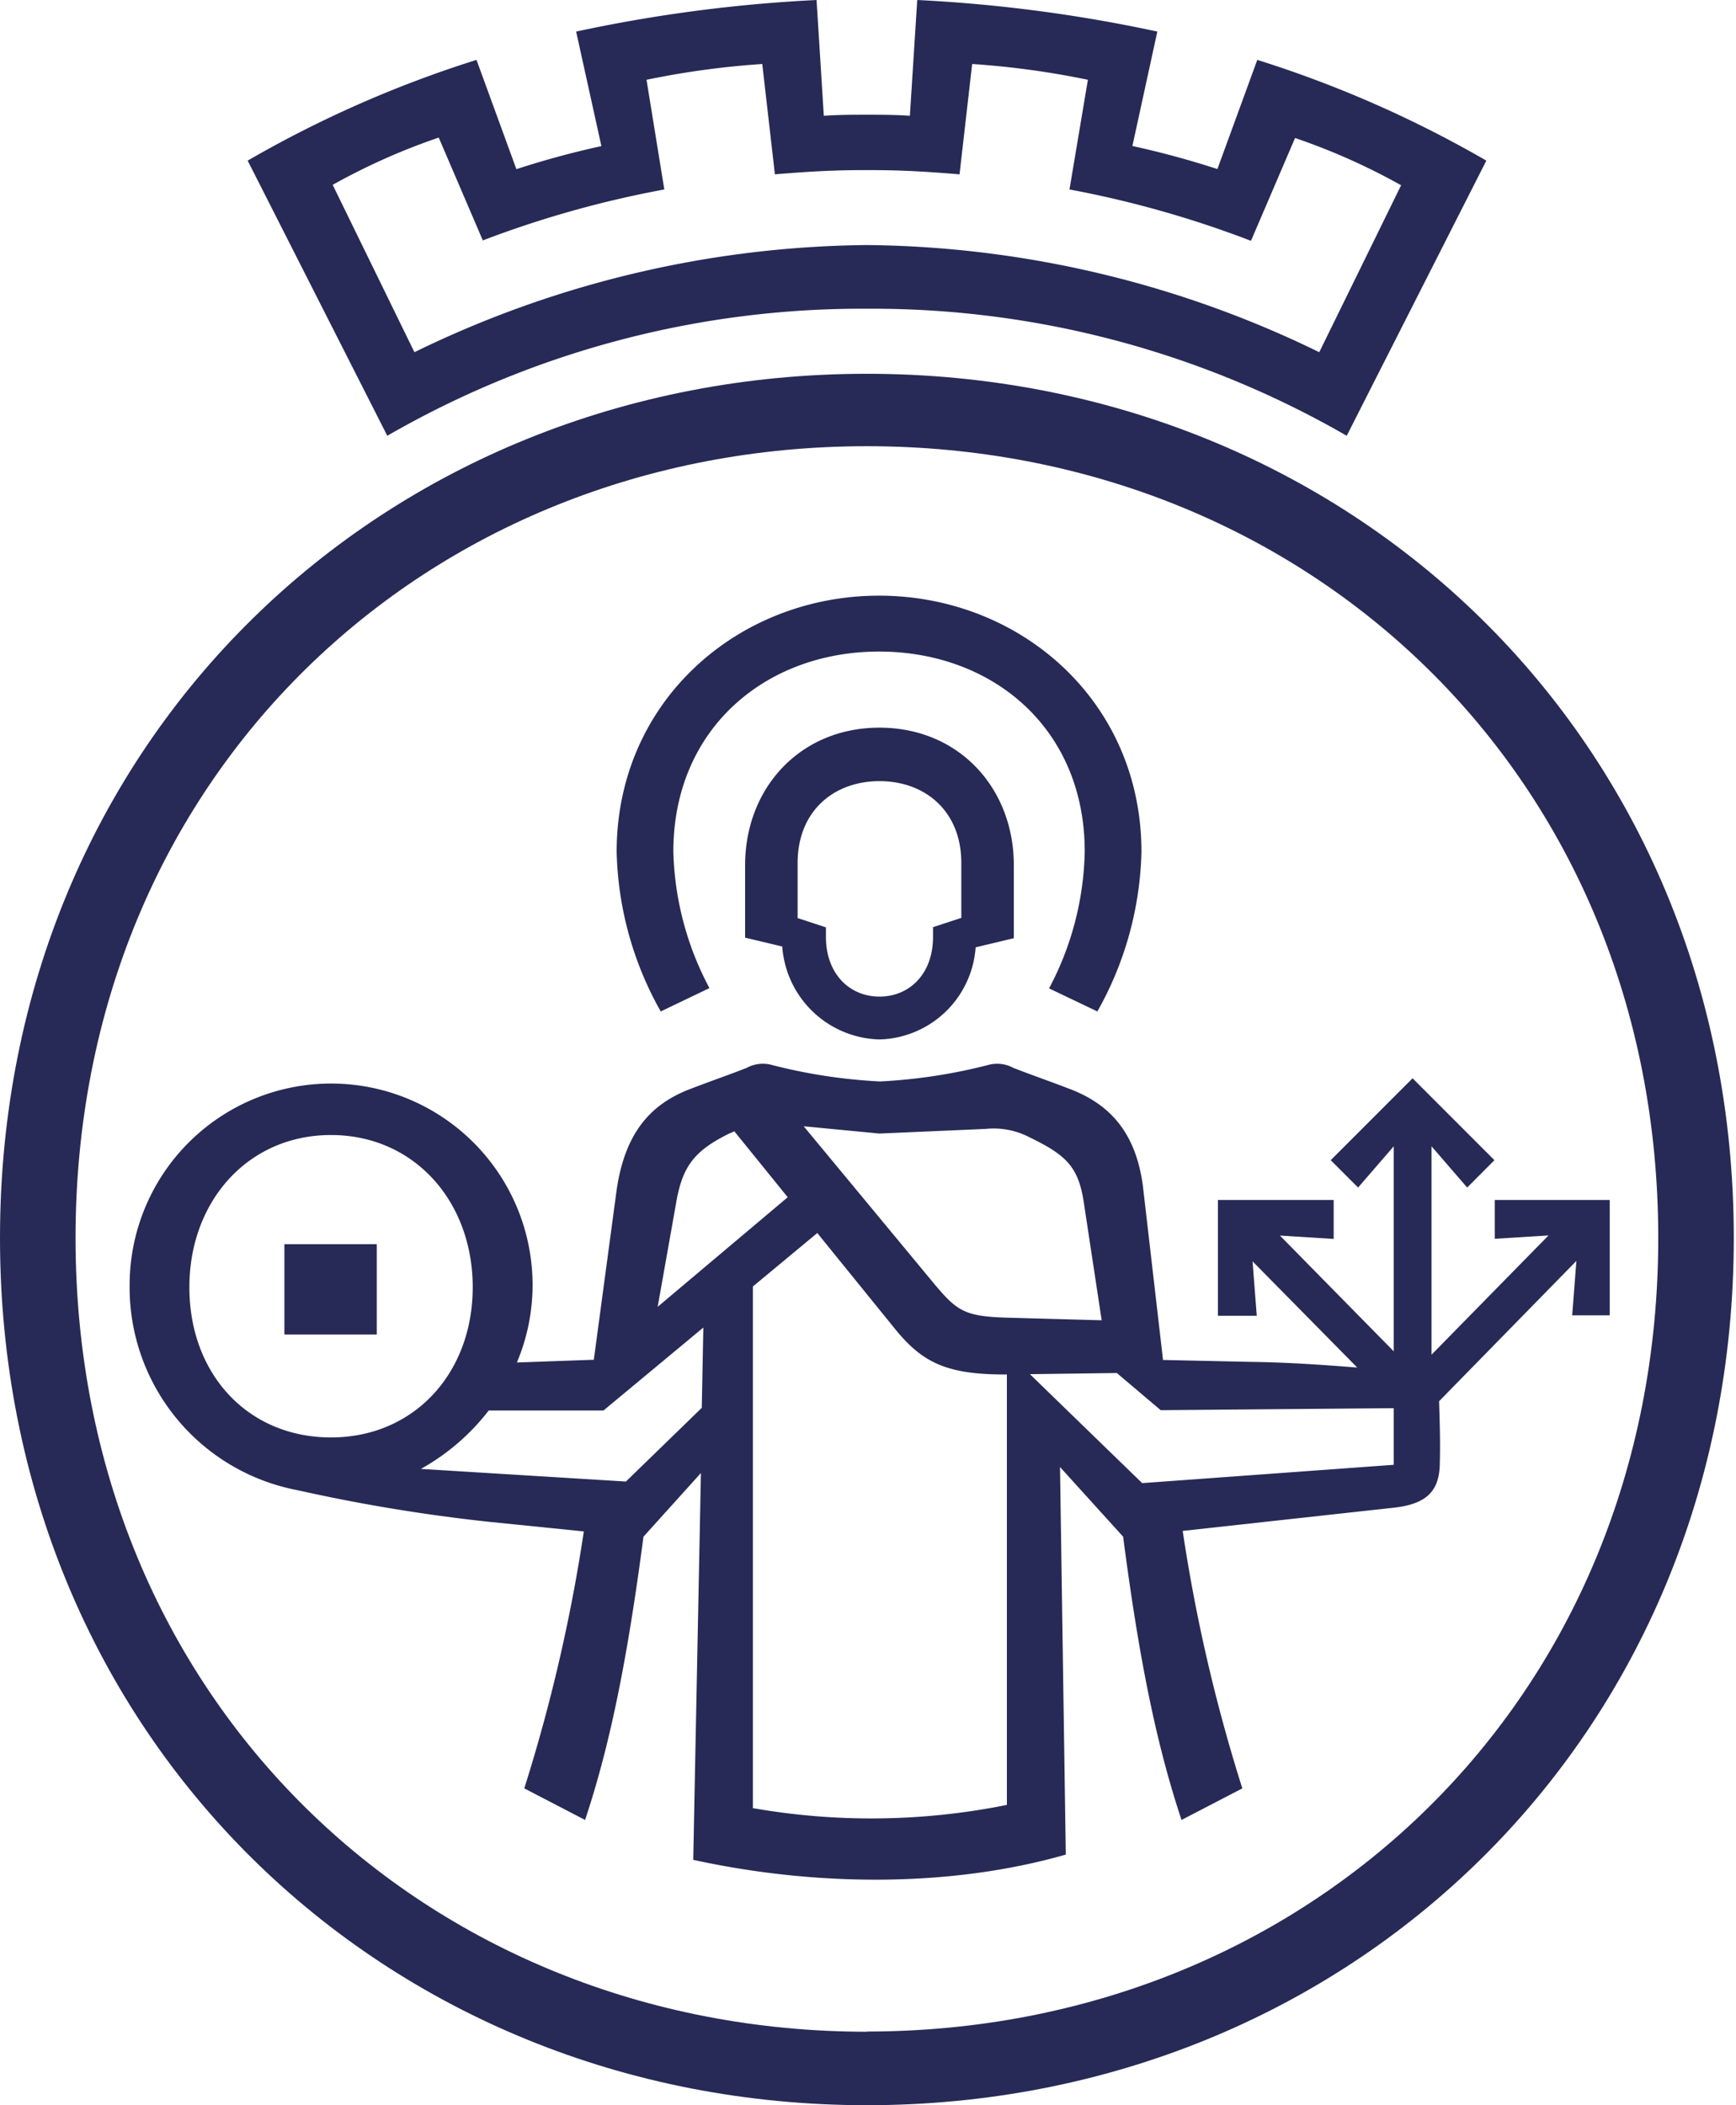 <svg xmlns="http://www.w3.org/2000/svg" viewBox="0 0 165 200" fill="#272a56">
  <title>Oslo logo sort</title>
  <g id="Layer_2" data-name="Layer 2">
    <g id="Layer_1-2" data-name="Layer 1">
      <path d="M142.07,114v3.69l5.11-.32-11.12,11.33V108.9l3.39,3.92,2.59-2.6-7.78-7.78-7.78,7.78,2.6,2.6,3.39-3.92v19.48l-10.82-11,5.11.32V114h-11v11h3.69l-.4-5.17L129,129.92c-3.1-.24-6.42-.49-10.15-.54l-8.31-.18-1.86-16.08c-.6-5.59-3.29-8.18-6.78-9.58-1.8-.7-4.09-1.5-5.59-2.09a3.21,3.21,0,0,0-2.29-.3,51.45,51.45,0,0,1-10.38,1.59,51.19,51.19,0,0,1-10.37-1.59,3.23,3.23,0,0,0-2.3.3c-1.49.59-3.79,1.39-5.58,2.09-3.49,1.4-6,4-6.79,9.58l-2.16,16.06-7.31.26a19,19,0,0,0,1.49-7.35,19.15,19.15,0,1,0-38.3,0,19.61,19.61,0,0,0,15.9,19.47,164,164,0,0,0,18.11,3l9.16.93a159.14,159.14,0,0,1-5.66,24.41l5.78,3c2.37-7.12,4-15.15,5.55-26.91l5.46-6.05-.73,36.75c11.87,2.59,24.63,2.59,35.41-.5l-.55-36.82,6,6.62c1.53,11.76,3.18,19.79,5.55,26.91l5.78-3a158.08,158.08,0,0,1-5.67-24.46l19.84-2.18c3.09-.3,4.49-1.39,4.59-4,.07-2.1,0-4.16-.06-6.14l13.05-13.33-.4,5.17H153V114Zm-48.4-6.75a7.37,7.37,0,0,1,4.19.8c3.49,1.7,4.68,2.79,5.18,6.38l1.67,11L96,125.19c-4.29-.1-5-.6-7.18-3.19L76.39,107l7.2.69Zm-24.24.4.36-.18,5.08,6.27L62.51,124.15l1.73-9.74C64.84,110.82,65.94,109.33,69.43,107.63ZM18,122.29c0-8.18,5.58-14.46,13.46-14.46s13.47,6.28,13.47,14.46-5.59,14.27-13.47,14.27S18,130.57,18,122.29Zm41.49,18.46L40,139.55A21,21,0,0,0,46.45,134H57.36l9.49-7.88-.15,7.63Zm12.07,31V122.22l6.12-5.08,7.25,8.94c2.7,3.38,5,4.52,10.77,4.5v40.89A65.15,65.15,0,0,1,71.52,171.77Zm37-30.85L97.89,130.55l8.26-.11,4.17,3.53,22.15-.19v5.38Z"/><path d="M82.39,29.33A90.29,90.29,0,0,1,128,41.4l13.27-26.14A108.1,108.1,0,0,0,119.5,5.69l-3.79,10.37c-2.79-.9-5.39-1.6-8.08-2.19L110,3A141.36,141.36,0,0,0,87.18,0l-.7,11c-1.39-.1-2.79-.1-4.09-.1s-2.69,0-4.09.1L77.61,0A141.33,141.33,0,0,0,54.76,3l2.4,10.88c-2.7.59-5.29,1.29-8.08,2.19L45.29,5.69a108.1,108.1,0,0,0-21.75,9.57L36.81,41.4A90.28,90.28,0,0,1,82.39,29.33ZM41.7,13.07l4.19,9.77A98.55,98.55,0,0,1,63.14,18L61.45,7.58a80.39,80.39,0,0,1,11-1.5l1.2,10.48c3.69-.3,5.78-.4,8.77-.4s5.09.1,8.78.4l1.2-10.48a80.39,80.39,0,0,1,11,1.5L101.65,18a98.55,98.55,0,0,1,17.25,4.88l4.19-9.77a60.75,60.75,0,0,1,10.08,4.49l-7.78,15.86a100,100,0,0,0-43-10.18,100,100,0,0,0-43,10.18L31.62,17.56A60.75,60.75,0,0,1,41.7,13.07Z"/><rect x="27.03" y="118.2" width="8.78" height="8.58"/><path d="M67.43,93.87A29,29,0,0,1,64,80.9c0-11.67,8.78-19,19.55-19s19.55,7.28,19.55,19a28.85,28.85,0,0,1-3.39,13l4.59,2.19a32.29,32.29,0,0,0,4.19-15.16c0-14.37-11.57-24.34-24.94-24.34s-24.94,10-24.94,24.34a32.29,32.29,0,0,0,4.19,15.16Z"/>
      <path d="M70.82,82.19v6.89l3.53.84a9.51,9.51,0,0,0,9.24,8.83A9.41,9.41,0,0,0,92.73,90l3.63-.87V82.19c0-7.28-5.19-13.06-12.77-13.06S70.82,74.91,70.82,82.19ZM91.37,82v5.2l-2.69.88V89c0,3.59-2.3,5.68-5.09,5.68S78.5,92.57,78.5,89v-.9l-2.69-.88V82c0-5,3.49-7.79,7.78-7.79S91.37,77,91.37,82Z"/>
      <path d="M82.39,35.51C36.51,35.51,0,70.22,0,117.61S36.51,200,82.39,200s82.4-35,82.4-82.39S128.28,35.51,82.39,35.51Zm0,157.51C40.5,193,7.18,161.5,7.18,117.61S40.5,42.39,82.39,42.39s75.22,31.33,75.22,75.22S124.29,193,82.39,193Z"/>
    </g>
  </g>
</svg>
